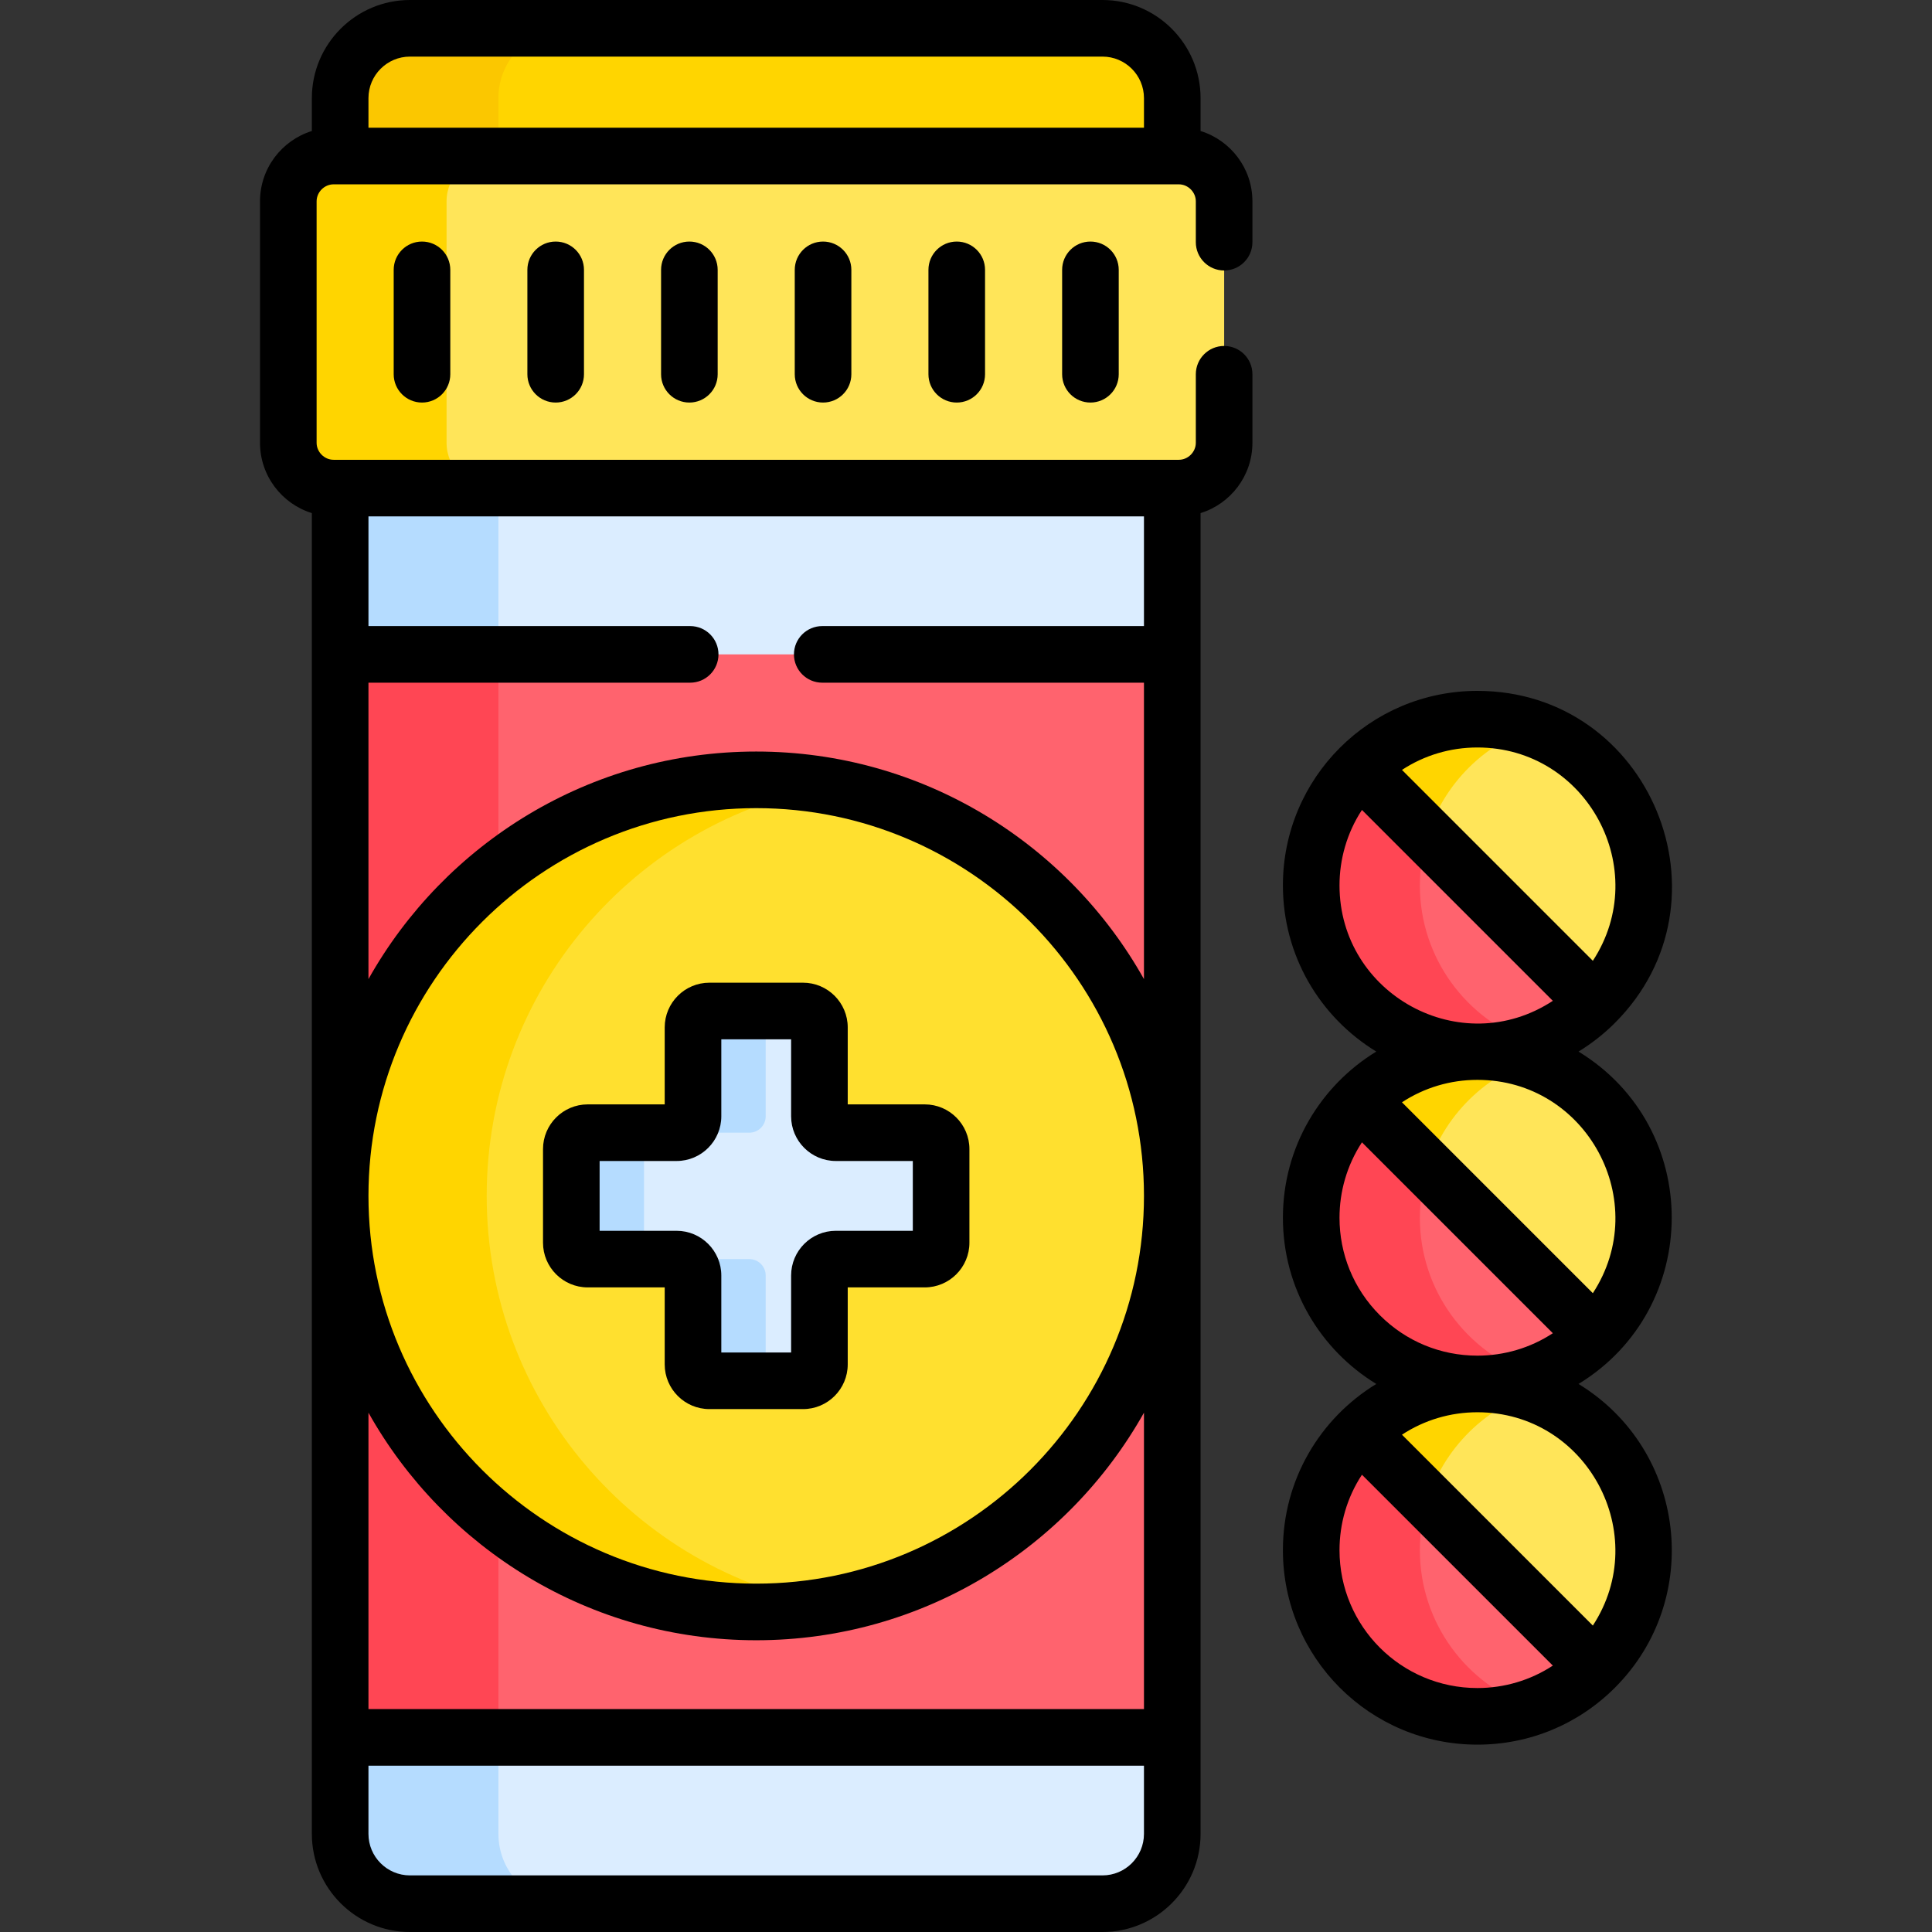 <svg id="Capa_1" enable-background="new 0 0 512 512" height="512" viewBox="0 0 512 512" width="512" xmlns="http://www.w3.org/2000/svg"><rect x="0" y="0" width="512" height="512" fill="#333333" stroke="none"/><g><g><path d="m292.177 7.5h-183.52c-10.216 0-18.499 8.282-18.499 18.499v15.348l2.878 3.081h210.645l6.994-3.081v-15.348c0-10.217-8.282-18.499-18.498-18.499z" fill="#ffd500"/><path d="m132.087 25.999c0-10.217 8.282-18.499 18.499-18.499h-41.929c-10.216 0-18.499 8.282-18.499 18.499v15.348l2.878 3.081h41.929l-2.878-3.081z" fill="#fbc700"/><path d="m304.014 454.848h-206.333l-7.522 5.58v25.573c0 10.217 8.282 18.499 18.499 18.499h183.52c10.216 0 18.499-8.282 18.499-18.499v-25.573z" fill="#dbedff"/><path d="m132.087 486.001v-25.573l7.522-5.58h-41.928l-7.522 5.58v25.573c0 10.217 8.282 18.499 18.499 18.499h41.929c-10.217 0-18.5-8.282-18.5-18.499z" fill="#b5dcff"/><path d="m90.159 173.418 6.522 6.839h210.333l3.661-6.838v-44.072l-4.327-7.252h-204.667l-11.522 7.252v44.072z" fill="#dbedff"/><path d="m132.087 129.347 11.523-7.252h-41.929l-11.522 7.252v44.071l6.522 6.839h41.929l-6.523-6.839z" fill="#b5dcff"/><path d="m312.417 41.347h-187l-8.532 5.081v75.583l8.401 7.336h187.132c6.6 0 12-5.4 12-12v-64c-.001-6.6-5.401-12-12.001-12z" fill="#ffe559"/><path d="m118.346 117.347v-64c0-6.6 5.4-12 12-12h-41.929c-6.6 0-12 5.4-12 12v64c0 6.6 5.4 12 12 12h41.929c-6.6 0-12-5.4-12-12z" fill="#ffd500"/><path d="m90.159 173.418h220.517v287.01h-220.517z" fill="#ff636e"/><path d="m90.159 173.418h41.929v287.01h-41.929z" fill="#ff4654"/><path d="m214.197 207.521c-49.783 11.512-86.895 56.12-86.895 109.402s37.112 97.89 86.895 109.402c54.39-6.782 96.478-53.176 96.478-109.402s-42.088-102.62-96.478-109.402z" fill="#ffe02f"/><path d="m128.98 316.924c0-54.271 39.211-99.383 90.848-108.554-6.301-1.119-12.788-1.704-19.411-1.704-60.894 0-110.258 49.364-110.258 110.258s49.365 110.258 110.258 110.258c6.623 0 13.109-.585 19.411-1.704-51.637-9.172-90.848-54.283-90.848-108.554z" fill="#ffd500"/><path d="m245.071 300.174h-23.559c-2.4 0-4.346-1.946-4.346-4.346v-23.559c0-2.4-1.946-4.346-4.346-4.346h-24.809c-2.4 0-4.346 1.946-4.346 4.346v23.559c0 2.4-1.946 4.346-4.346 4.346h-23.559c-2.4 0-4.346 1.946-4.346 4.346v24.809c0 2.4 1.946 4.346 4.346 4.346h23.559c2.4 0 4.346 1.946 4.346 4.346v23.559c0 2.4 1.946 4.346 4.346 4.346h24.809c2.4 0 4.346-1.946 4.346-4.346v-23.559c0-2.4 1.946-4.346 4.346-4.346h23.559c2.4 0 4.346-1.946 4.346-4.346v-24.809c0-2.401-1.946-4.346-4.346-4.346z" fill="#dbedff"/><g fill="#b5dcff"><path d="m202.917 295.828v-23.559c0-2.4 1.946-4.346 4.346-4.346h-19.25c-2.4 0-4.346 1.946-4.346 4.346v23.559c0 2.4-1.946 4.346-4.346 4.346h19.25c2.4 0 4.346-1.946 4.346-4.346z"/><path d="m202.917 361.578v-23.559c0-2.4-1.946-4.346-4.346-4.346h-19.25c2.4 0 4.346 1.946 4.346 4.346v23.559c0 2.4 1.946 4.346 4.346 4.346h19.25c-2.4 0-4.346-1.946-4.346-4.346z"/><path d="m170.667 329.328v-24.809c0-2.4 1.946-4.346 4.346-4.346h-19.25c-2.4 0-4.346 1.946-4.346 4.346v24.809c0 2.4 1.946 4.346 4.346 4.346h19.25c-2.4 0-4.346-1.946-4.346-4.346z"/></g><g><path d="m360.397 203.49v4.92l57.984 57.135 4.302.231c17.2-17.2 17.2-45.086 0-62.286s-45.086-17.2-62.286 0z" fill="#ffe559"/><path d="m405.942 193.005c-15.429-5.325-33.228-1.833-45.546 10.485v4.92l16.932 16.684c3.317-15.011 14.287-27.139 28.614-32.089z" fill="#ffd500"/><path d="m360.397 203.49c-17.2 17.2-17.2 45.086 0 62.286s45.086 17.2 62.286 0z" fill="#ff636e"/><path d="m376.281 234.633c0-4.611.712-9.055 2.026-13.233l-17.911-17.911c-17.2 17.2-17.2 45.086 0 62.286 12.318 12.318 30.116 15.811 45.546 10.485-17.259-5.961-29.661-22.341-29.661-41.627z" fill="#ff4654"/></g><g><path d="m360.397 291.576v4.92l57.984 57.135 4.302.231c17.2-17.2 17.2-45.086 0-62.286s-45.086-17.2-62.286 0z" fill="#ffe559"/><path d="m405.942 281.091c-15.429-5.325-33.228-1.833-45.546 10.485v4.92l16.932 16.684c3.317-15.011 14.287-27.139 28.614-32.089z" fill="#ffd500"/><path d="m360.397 291.576c-17.2 17.2-17.2 45.086 0 62.286s45.086 17.2 62.286 0z" fill="#ff636e"/><path d="m376.281 322.719c0-4.611.712-9.055 2.026-13.233l-17.911-17.911c-17.2 17.2-17.2 45.086 0 62.286 12.318 12.318 30.116 15.811 45.546 10.485-17.259-5.961-29.661-22.34-29.661-41.627z" fill="#ff4654"/></g><g><path d="m360.397 379.662v4.92l57.984 57.135 4.302.231c17.2-17.2 17.2-45.086 0-62.286s-45.086-17.2-62.286 0z" fill="#ffe559"/><path d="m405.942 369.177c-15.429-5.325-33.228-1.833-45.546 10.485v4.92l16.932 16.684c3.317-15.011 14.287-27.139 28.614-32.089z" fill="#ffd500"/><path d="m360.397 379.662c-17.2 17.2-17.2 45.086 0 62.286s45.086 17.2 62.286 0z" fill="#ff636e"/><path d="m376.281 410.805c0-4.611.712-9.055 2.026-13.233l-17.911-17.911c-17.2 17.2-17.2 45.086 0 62.286 12.318 12.318 30.116 15.811 45.546 10.485-17.259-5.961-29.661-22.34-29.661-41.627z" fill="#ff4654"/></g></g><g><path d="m210.618 71.514v27.667c0 4.142 3.357 7.5 7.5 7.5s7.5-3.358 7.5-7.5v-27.667c0-4.142-3.357-7.5-7.5-7.5s-7.5 3.358-7.5 7.5z"/><path d="m175.19 71.514v27.667c0 4.142 3.357 7.5 7.5 7.5s7.5-3.358 7.5-7.5v-27.667c0-4.142-3.357-7.5-7.5-7.5s-7.5 3.358-7.5 7.5z"/><path d="m281.476 71.514v27.667c0 4.142 3.357 7.5 7.5 7.5s7.5-3.358 7.5-7.5v-27.667c0-4.142-3.357-7.5-7.5-7.5s-7.5 3.358-7.5 7.5z"/><path d="m104.333 71.514v27.667c0 4.142 3.357 7.5 7.5 7.5s7.5-3.358 7.5-7.5v-27.667c0-4.142-3.357-7.5-7.5-7.5s-7.5 3.358-7.5 7.5z"/><path d="m139.761 71.514v27.667c0 4.142 3.357 7.5 7.5 7.5s7.5-3.358 7.5-7.5v-27.667c0-4.142-3.357-7.5-7.5-7.5s-7.5 3.358-7.5 7.5z"/><path d="m246.047 71.514v27.667c0 4.142 3.357 7.5 7.5 7.5s7.5-3.358 7.5-7.5v-27.667c0-4.142-3.357-7.5-7.5-7.5s-7.5 3.358-7.5 7.5z"/><path d="m155.75 341.174h20.404v20.404c0 6.532 5.314 11.846 11.846 11.846h24.809c6.531 0 11.846-5.314 11.846-11.846v-20.404h20.404c6.531 0 11.846-5.314 11.846-11.846v-24.808c0-6.532-5.314-11.846-11.846-11.846h-20.404v-20.404c0-6.532-5.314-11.846-11.846-11.846h-24.809c-6.531 0-11.846 5.314-11.846 11.846v20.404h-20.404c-6.531 0-11.846 5.314-11.846 11.846v24.809c0 6.531 5.315 11.845 11.846 11.845zm3.154-33.5h20.404c6.531 0 11.846-5.314 11.846-11.846v-20.404h18.5v20.404c0 6.532 5.314 11.846 11.846 11.846h20.404v18.5h-20.404c-6.531 0-11.846 5.314-11.846 11.846v20.404h-18.5v-20.404c0-6.532-5.314-11.846-11.846-11.846h-20.404z"/><path d="m391.526 183.09c-28.488 0-51.543 23.053-51.543 51.543 0 18.463 9.672 34.833 24.746 44.043-14.667 8.961-24.746 25.151-24.746 44.043 0 18.714 9.932 34.993 24.746 44.043-14.933 9.123-24.746 25.414-24.746 44.043 0 28.488 23.053 51.543 51.543 51.543 13.768 0 26.712-5.361 36.447-15.097 23.525-23.526 18.911-63.042-9.649-80.489 32.803-20.04 33.066-67.886 0-88.086 3.465-2.117 6.706-4.653 9.649-7.597 32.367-32.367 9.324-87.989-36.447-87.989zm30.595 71.53-50.584-50.584c5.891-3.866 12.78-5.946 19.99-5.946 28.985 0 46.427 32.305 30.594 56.53zm-30.595 104.642c-9.761 0-18.938-3.801-25.839-10.703-7.073-7.074-10.704-16.342-10.704-25.84v-.001c0-6.858 1.918-13.844 5.947-19.989l50.587 50.587c-5.975 3.921-12.919 5.946-19.991 5.946zm-36.543 51.544c0-6.966 1.972-13.938 5.947-19.99l50.587 50.587c-5.951 3.899-12.89 5.946-19.991 5.946-20.193 0-36.543-16.343-36.543-36.543zm67.138 19.987-50.584-50.584c5.891-3.866 12.78-5.946 19.99-5.946 29.029 0 46.396 32.352 30.594 56.53zm-.001-88.087-50.584-50.584c5.891-3.866 12.78-5.946 19.99-5.946 28.986 0 46.429 32.304 30.594 56.53zm-67.137-108.073c0-6.827 1.917-13.854 5.947-19.99l50.587 50.587c-24.387 15.978-56.534-1.743-56.534-30.597z"/><path d="m324.404 71.681c4.143 0 7.5-3.358 7.5-7.5v-10.834c0-8.749-5.792-16.169-13.742-18.631v-8.717c0-14.336-11.663-25.999-25.998-25.999h-183.52c-14.335 0-25.998 11.663-25.998 25.999v8.718c-7.95 2.462-13.741 9.882-13.741 18.63v64c0 8.748 5.792 16.168 13.741 18.63v350.024c0 14.335 11.663 25.999 25.999 25.999h183.52c14.335 0 25.998-11.663 25.998-25.999 0-9.458 0-340.646 0-350.024 7.95-2.462 13.742-9.882 13.742-18.631v-18.165c0-4.142-3.357-7.5-7.5-7.5s-7.5 3.358-7.5 7.5v18.167c0 2.439-2.061 4.5-4.5 4.5-.937 0-221.916 0-224 0-2.439 0-4.5-2.061-4.5-4.5v-64c0-2.439 2.061-4.5 4.5-4.5h224c2.439 0 4.5 2.061 4.5 4.5v10.833c-.001 4.142 3.357 7.5 7.499 7.5zm-32.24 425.319h-183.52c-6.064 0-10.999-4.934-10.999-10.999v-18.073h205.517v18.073c0 6.065-4.933 10.999-10.998 10.999zm10.998-44.071h-205.516v-78.551c20.182 35.953 58.677 60.305 102.759 60.305 44.081 0 82.576-24.352 102.758-60.305v78.551zm-205.516-136.005c0-56.661 46.098-102.758 102.759-102.758s102.758 46.097 102.758 102.758-46.097 102.758-102.758 102.758-102.759-46.097-102.759-102.758zm205.516-180.077v29.071h-85.258c-4.143 0-7.5 3.358-7.5 7.5s3.357 7.5 7.5 7.5h85.258v78.552c-20.182-35.953-58.677-60.305-102.758-60.305-44.082 0-82.577 24.352-102.759 60.305v-78.552h85.259c4.143 0 7.5-3.358 7.5-7.5s-3.357-7.5-7.5-7.5h-85.258v-29.071zm-205.516-103v-7.848c0-6.065 4.935-10.999 10.999-10.999h183.52c6.064 0 10.998 4.934 10.998 10.999v7.848z"/></g></g></svg>